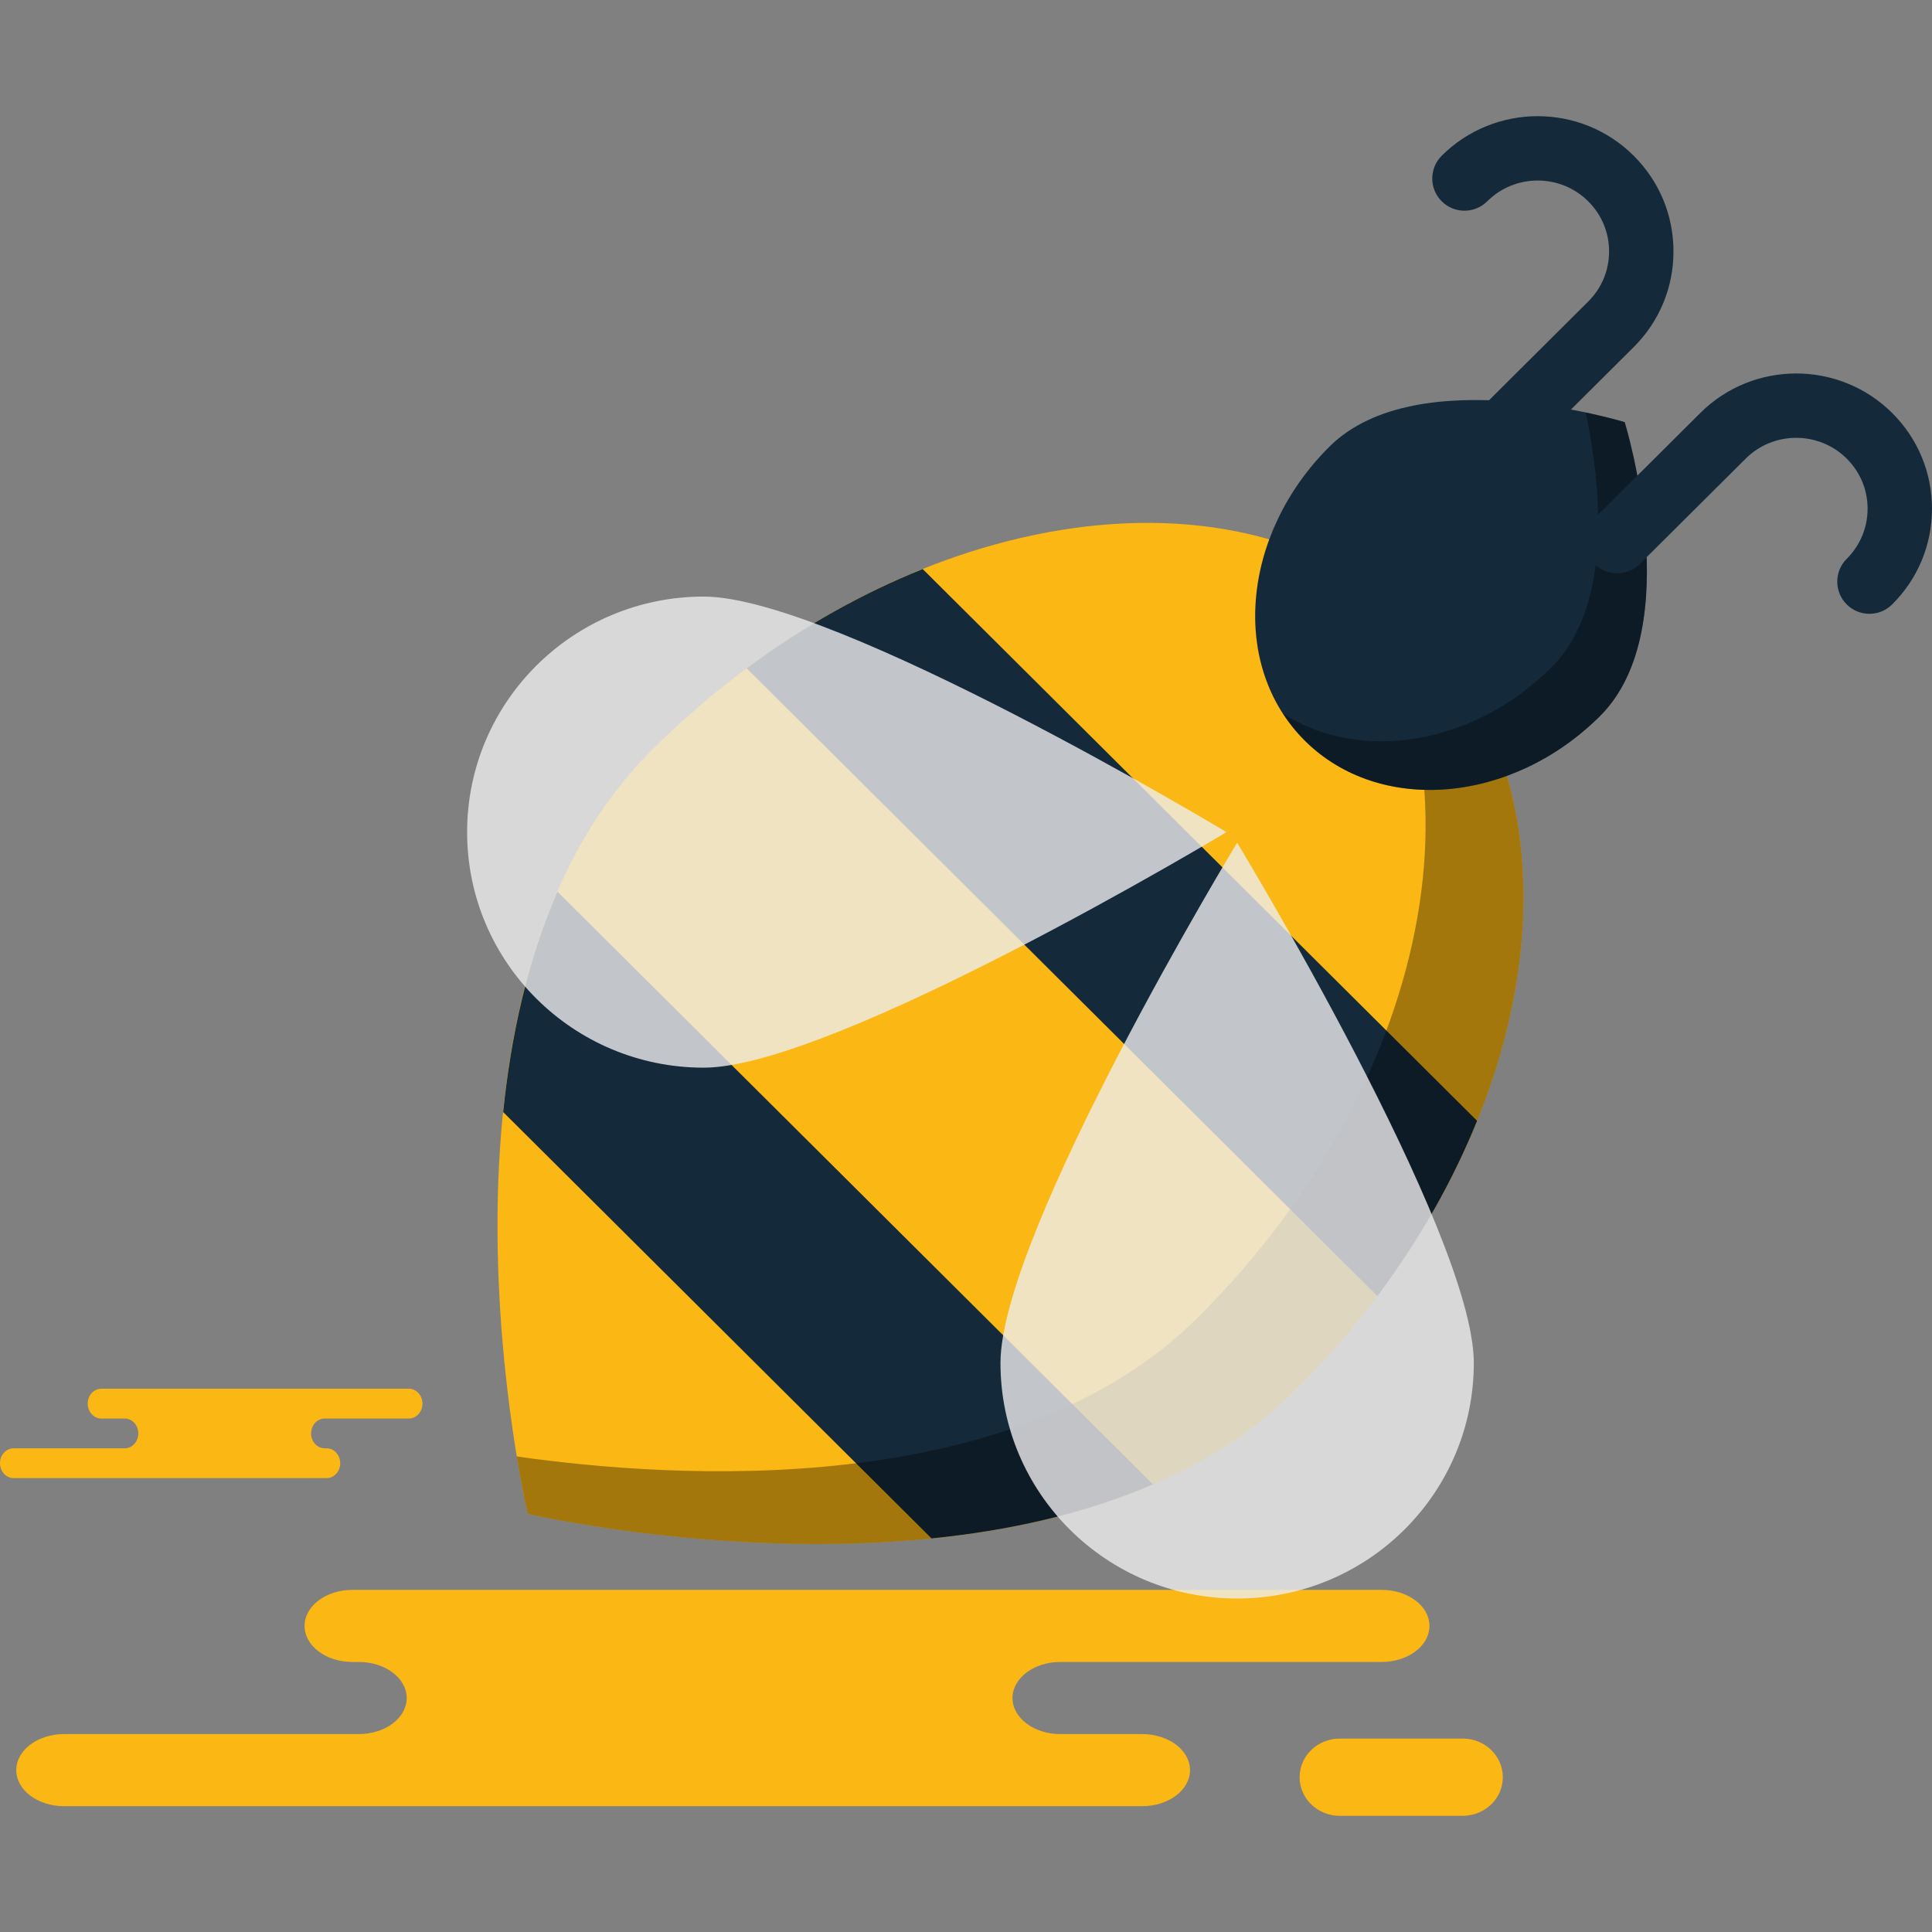 <?xml version="1.0" encoding="iso-8859-1"?>
<!-- Generator: Adobe Illustrator 19.1.0, SVG Export Plug-In . SVG Version: 6.00 Build 0)  -->
<svg version="1.1" id="Capa_1" xmlns="http://www.w3.org/2000/svg" xmlns:xlink="http://www.w3.org/1999/xlink" x="0px" y="0px"
	 viewBox="0 0 217.228 217.228" style="enable-background:new 0 0 217.228 217.228;" xml:space="preserve">
<rect x="0" y="0" width="217.228" height="217.228" fill="#808080" stroke="none"/>
<g>
	<g id="group-82svg">
		<path id="path-1_141_" style="fill:#FBB713;" d="M55.042,178.76H39.628c-2.973,0-5.382,1.814-5.382,4.053s2.409,4.054,5.382,4.054
			h0.717c2.972,0,5.381,1.815,5.381,4.054c0,2.239-2.409,4.053-5.381,4.053H7.21c-2.972,0-5.381,1.815-5.381,4.054
			s2.409,4.054,5.381,4.054h39.82h81.39c2.972,0,5.381-1.815,5.381-4.054s-2.409-4.054-5.381-4.054h-9.196
			c-2.972,0-5.381-1.814-5.381-4.053c0-2.239,2.409-4.054,5.381-4.054h36.118c2.972,0,5.381-1.815,5.381-4.054
			s-2.409-4.053-5.381-4.053h-2.696H55.042z"/>
		<path id="path-2_141_" style="fill:#FBB713;" d="M150.636,204.166c-2.491,0-4.511-1.943-4.511-4.343s2.02-4.344,4.511-4.344
			h13.825c2.492,0,4.512,1.944,4.512,4.344s-2.02,4.343-4.512,4.343H150.636z"/>
		<path id="path-3_141_" style="fill:#FBB713;" d="M32.322,166.194h4.396c0.848,0,1.535-0.75,1.535-1.676
			c0-0.924-0.687-1.674-1.535-1.674h-0.204c-0.848,0-1.535-0.75-1.535-1.674c0-0.927,0.687-1.675,1.535-1.675h9.45
			c0.847,0,1.535-0.751,1.535-1.676s-0.688-1.676-1.535-1.676H34.607H11.394c-0.848,0-1.535,0.751-1.535,1.676
			s0.687,1.676,1.535,1.676h2.623c0.847,0,1.535,0.748,1.535,1.675c0,0.924-0.688,1.674-1.535,1.674H1.535
			c-0.848,0-1.535,0.75-1.535,1.674c0,0.926,0.687,1.676,1.535,1.676h2.95H32.322z"/>
		<path id="path-4_141_" style="fill:#FBB713;" d="M145.643,156.325c-27.687,27.557-86.303,13.894-86.303,13.894
			s-13.727-58.34,13.959-85.897c27.688-27.557,66.327-33.778,86.305-13.895C179.581,90.311,173.33,128.768,145.643,156.325z"/>
		<path id="path-5_140_" style="fill:#142A3B;" d="M83.952,75.14l70.916,70.582c4.751-6.333,8.496-12.994,11.209-19.703
			l-62.329-62.036C97.009,66.684,90.316,70.412,83.952,75.14z"/>
		<path id="path-6_137_" style="fill:#142A3B;" d="M56.574,125.037l48.161,47.934c8.443-0.85,17.057-2.683,24.902-6.074
			l-66.96-66.645C59.27,108.06,57.43,116.633,56.574,125.037z"/>
		<path id="path-7_134_" style="opacity:0.35;enable-background:new    ;" d="M159.604,70.427c-2.931-2.917-6.3-5.204-9.94-7.012
			c18.651,20.181,12.191,57.682-14.982,84.727c-20.714,20.617-58.734,18.162-76.574,15.618c0.667,4.04,1.232,6.459,1.232,6.459
			s58.616,13.663,86.303-13.894C173.331,128.768,179.581,90.311,159.604,70.427z"/>
		<path id="path-8_110_" style="fill:#142A3B;" d="M149.473,50.222c9.934-9.887,33.204-2.759,33.204-2.759s7.162,23.16-2.773,33.047
			c-9.934,9.888-24.8,11.124-33.203,2.76C138.297,74.906,139.539,60.109,149.473,50.222z"/>
		<path id="path-9_95_" style="opacity:0.35;enable-background:new    ;" d="M182.676,47.463c0,0-1.725-0.52-4.392-1.083
			c1.532,7.188,3.394,21.454-3.86,28.675c-8.828,8.785-21.536,10.721-30.158,5.181c0.699,1.077,1.498,2.101,2.435,3.034
			c8.403,8.363,23.269,7.129,33.203-2.76C189.839,70.622,182.676,47.463,182.676,47.463z"/>
		<path id="path-10_86_" style="fill:#142A3B;" d="M210.195,69.016c-0.93,0-1.86-0.355-2.567-1.068
			c-1.41-1.416-1.403-3.709,0.014-5.12c1.513-1.504,2.344-3.503,2.344-5.63c0-2.126-0.831-4.125-2.344-5.63
			c-3.132-3.118-8.234-3.12-11.36-0.002l-11.901,11.843c-1.414,1.41-3.712,1.403-5.119-0.011c-1.411-1.418-1.404-3.711,0.014-5.119
			l11.897-11.843c5.947-5.925,15.624-5.925,21.579,0c2.884,2.873,4.476,6.695,4.476,10.762c0,4.068-1.592,7.89-4.48,10.764
			C212.041,68.664,211.118,69.016,210.195,69.016z"/>
		<path id="path-11_75_" style="fill:#142A3B;" d="M169.231,51.927c-0.929,0-1.859-0.355-2.567-1.066
			c-1.41-1.418-1.403-3.711,0.015-5.121l11.897-11.84c1.513-1.505,2.344-3.504,2.344-5.631s-0.831-4.125-2.344-5.631
			c-3.132-3.118-8.234-3.12-11.36-0.001c-1.421,1.41-3.716,1.404-5.123-0.011c-1.411-1.415-1.403-3.708,0.01-5.119
			c5.954-5.926,15.628-5.926,21.582,0c2.885,2.872,4.476,6.695,4.476,10.762c0,4.068-1.591,7.89-4.48,10.765l-11.897,11.839
			C171.08,51.575,170.154,51.927,169.231,51.927z"/>
		<path id="path-12_65_" style="opacity:0.8;fill:#EDEDED;enable-background:new    ;" d="M79.131,120.046
			c-14.696,0-26.61-11.857-26.61-26.485s11.914-26.485,26.61-26.485c14.697,0,58.776,26.485,58.776,26.485
			S93.828,120.046,79.131,120.046z"/>
		<path id="path-13_51_" style="opacity:0.8;fill:#EDEDED;enable-background:new    ;" d="M112.49,153.247
			c0,14.629,11.914,26.487,26.611,26.487c14.696,0,26.61-11.858,26.61-26.487c0-14.627-26.61-58.498-26.61-58.498
			S112.49,138.62,112.49,153.247z"/>
	</g>
</g>
<g>
</g>
<g>
</g>
<g>
</g>
<g>
</g>
<g>
</g>
<g>
</g>
<g>
</g>
<g>
</g>
<g>
</g>
<g>
</g>
<g>
</g>
<g>
</g>
<g>
</g>
<g>
</g>
<g>
</g>
</svg>
